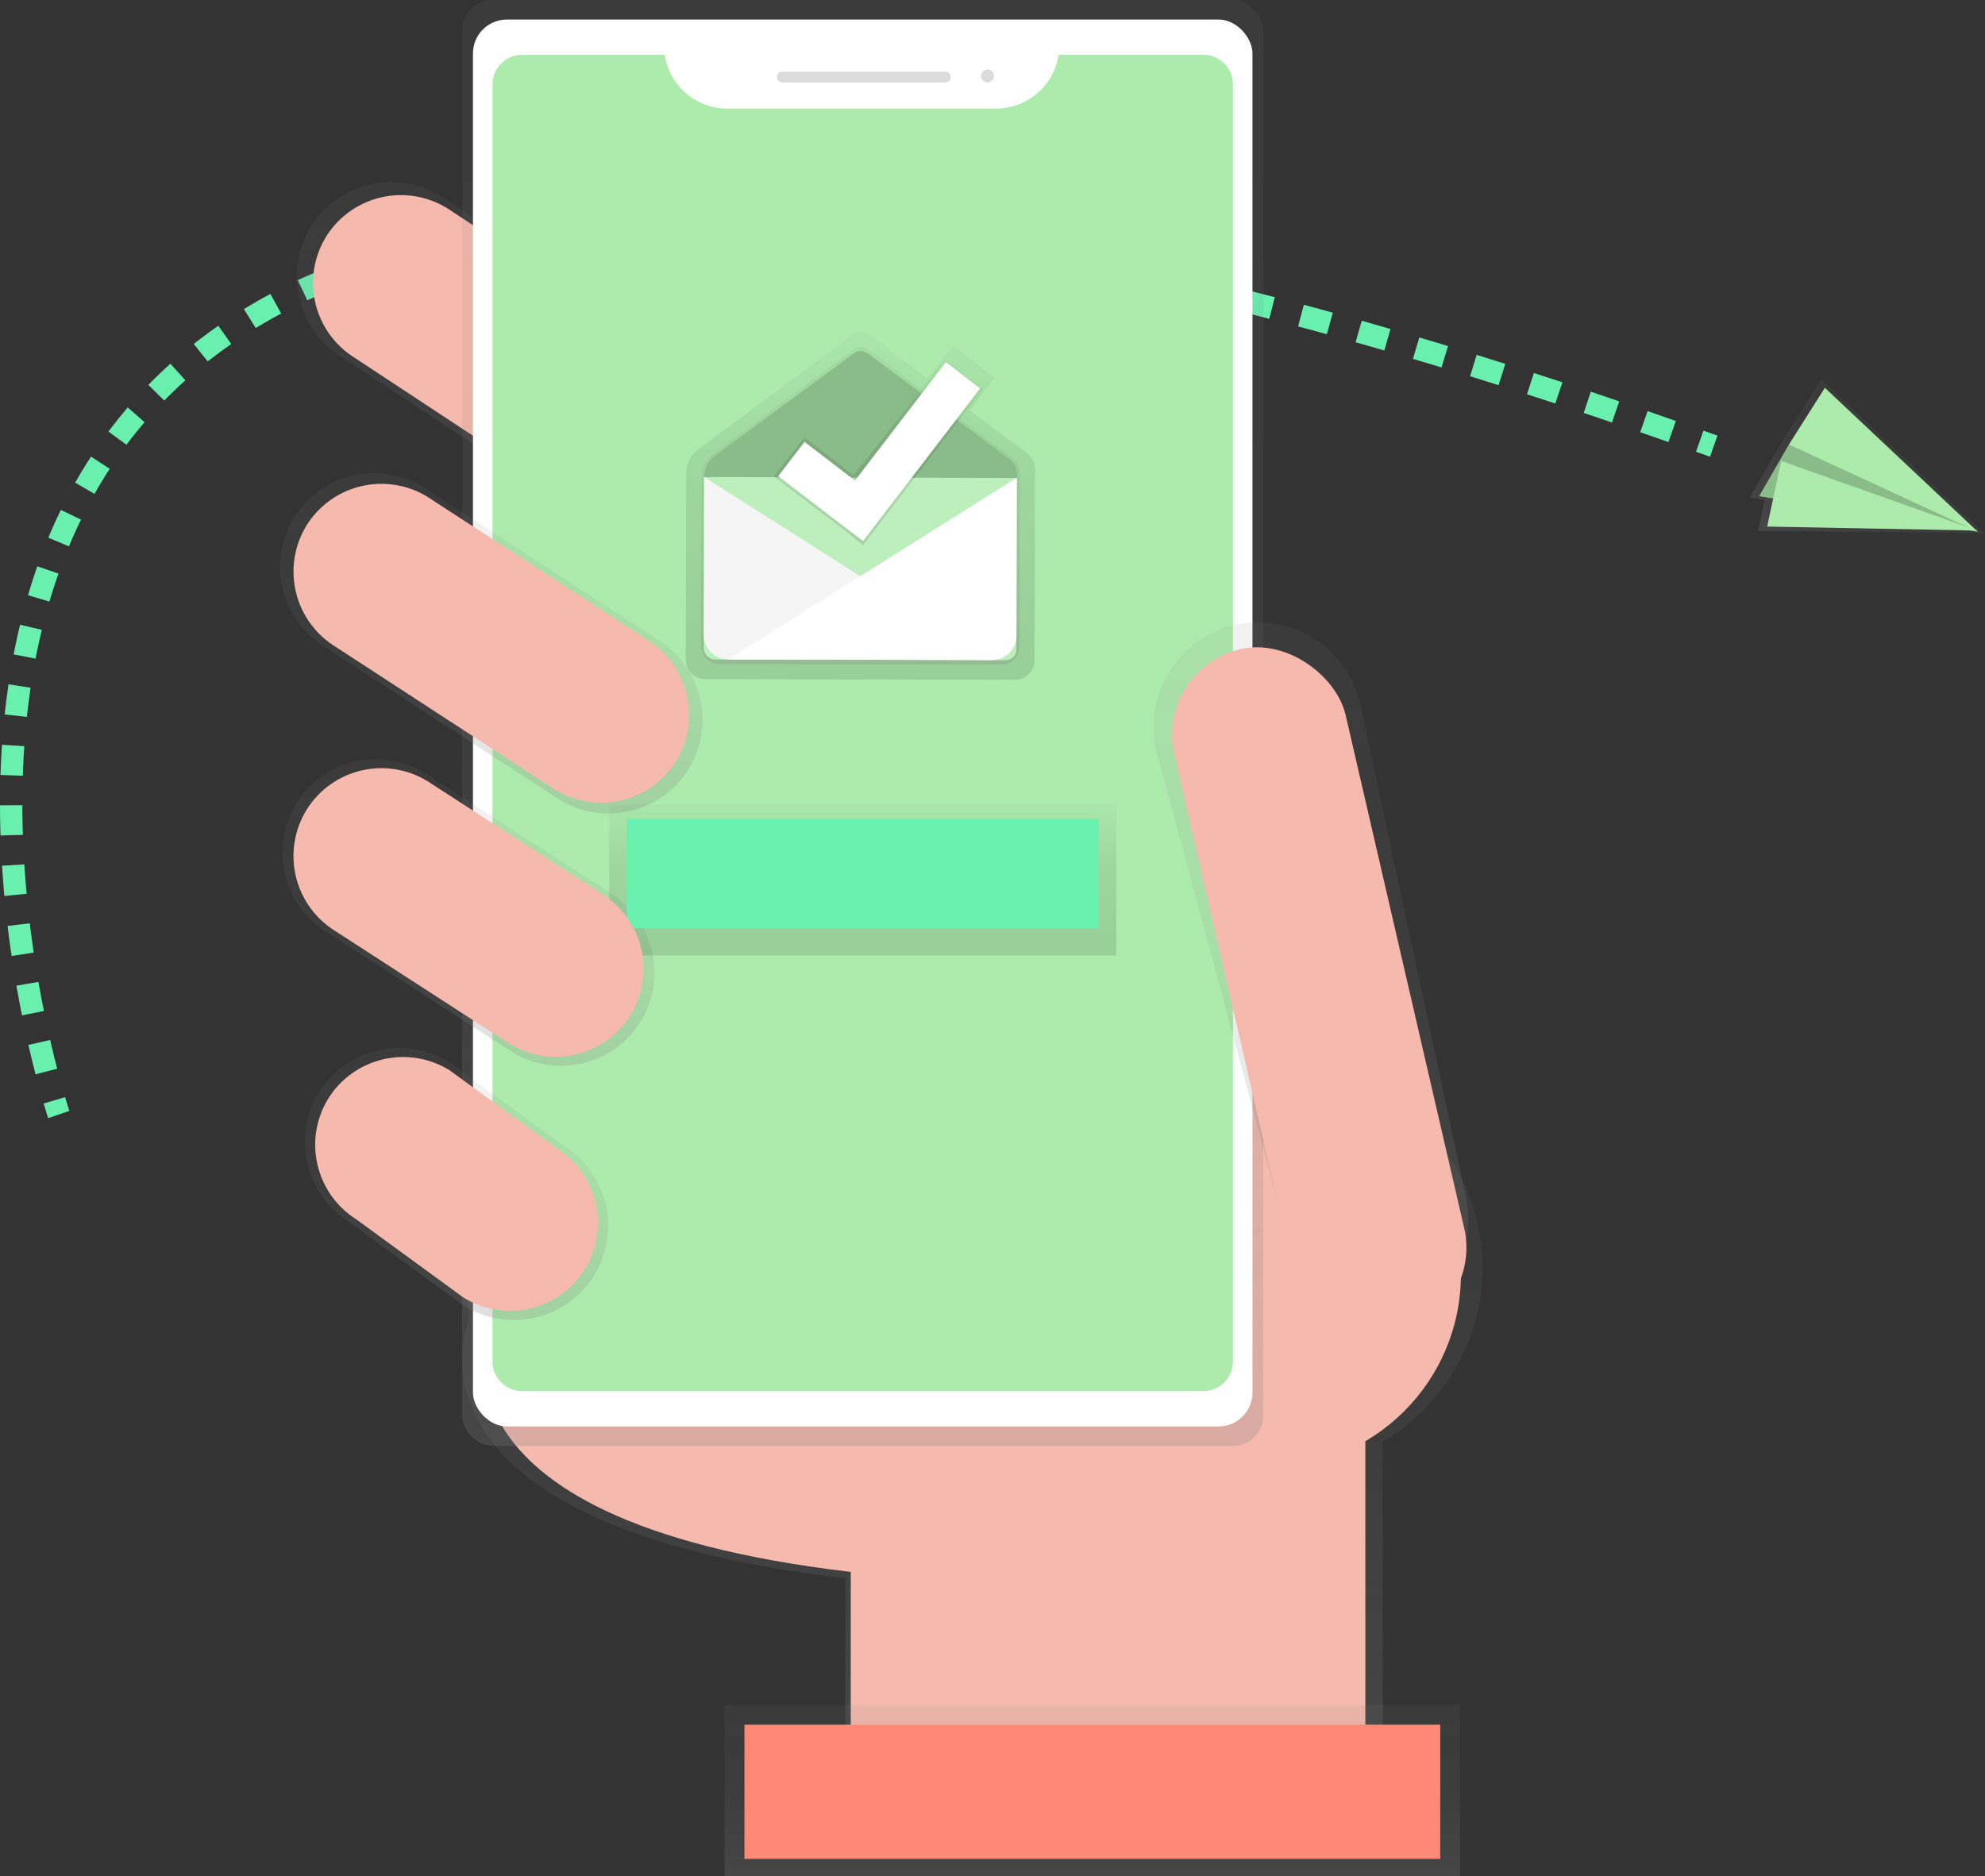 <svg xmlns="http://www.w3.org/2000/svg" xmlns:xlink="http://www.w3.org/1999/xlink" viewBox="0 0 798.82 755.15"><rect x="0" y="0" width="798.82" height="755.15" fill="#333333" stroke="none"/><defs><linearGradient gradientTransform="translate(.01 -.01)" gradientUnits="userSpaceOnUse" id="a" x1="589.65" x2="589.65" y1="790.71" y2="501.48"><stop offset="0" stop-color="gray" stop-opacity=".25"/><stop offset=".54" stop-color="gray" stop-opacity=".12"/><stop offset="1" stop-color="gray" stop-opacity=".1"/></linearGradient><linearGradient id="c" x1="411.34" y1="295.04" x2="411.34" y2="145.7" xlink:href="#a"/><linearGradient gradientTransform="translate(-198.33 -72.44)" id="d" x1="545.52" x2="545.52" xlink:href="#a" y1="654.39" y2="72.43"/><linearGradient id="e" x1="725.88" x2="725.88" xlink:href="#a" y1="600.13" y2="322.86"/><linearGradient gradientTransform="translate(-198.33 -72.44)" id="f" x1="637.94" x2="637.94" xlink:href="#a" y1="827.57" y2="758.57"/><linearGradient gradientUnits="userSpaceOnUse" id="b" x1="544.65" x2="544.65" y1="346" y2="205.86"><stop offset="0" stop-opacity=".12"/><stop offset=".55" stop-opacity=".09"/><stop offset="1" stop-opacity=".02"/></linearGradient><linearGradient id="g" x1="544.65" x2="544.65" xlink:href="#a" y1="339.86" y2="212"/><linearGradient gradientTransform="rotate(.13 32405.658 -87007.424)" id="h" x1="551.34" x2="551.34" xlink:href="#b" y1="291.95" y2="217.12"/><linearGradient id="i" x1="396.05" x2="396.05" xlink:href="#a" y1="399.86" y2="262.83"/><linearGradient id="j" x1="386.87" x2="386.87" xlink:href="#a" y1="501.4" y2="378"/><linearGradient id="k" x1="382.07" x2="382.07" xlink:href="#a" y1="603.69" y2="494.16"/><linearGradient id="l" x1="347.18" x2="347.18" xlink:href="#b" y1="384.57" y2="323.57"/><linearGradient gradientTransform="rotate(32.36 1024.203 -101.538)" id="m" x1="958.8" x2="958.8" xlink:href="#a" y1="334.16" y2="269.01"/></defs><path d="M23.66 448.57s-.68-2-1.78-5.72" fill="none" stroke="#69f0ae" stroke-miterlimit="10" stroke-width="9"/><path d="M18.66 431.25c-24.31-93.6-100.1-524.98 659.66-255.68" fill="none" stroke="#69f0ae" stroke-dasharray="12.04 12.04" stroke-miterlimit="10" stroke-width="9"/><path d="M684.01 177.57l5.65 2" fill="none" stroke="#69f0ae" stroke-miterlimit="10" stroke-width="9"/><path d="M794.94 582.69a81.21 81.21 0 00-161-15.14l-249.59-6.77 2.74 42.88s-35.59 82.12 151.46 104v83h216.24v-138a81.16 81.16 0 0040.15-69.97z" fill="url(#a)" transform="translate(-198.34 -72.43)"/><path d="M197.32 533.03s-34.08 78.64 145.05 99.62v79.52h207.09v-210.6l-354.8-9.61z" fill="#f6b9ad"/><path d="M499.16 277.29a38.18 38.18 0 01-52.5 11.93l-111.19-73.27a38.18 38.18 0 01-11.93-52.5A38.18 38.18 0 01376 151.52l111.19 73.27a38.18 38.18 0 0111.97 52.5z" fill="url(#c)" transform="translate(-198.34 -72.43)"/><path d="M294.66 200.85a35.49 35.49 0 01-48.8 11.09l-103.39-68.11a35.49 35.49 0 01-11.09-48.8 35.49 35.49 0 0148.8-11.09l103.37 68.12a35.49 35.49 0 0111.11 48.79z" fill="#f6b9ad"/><circle cx="510.14" cy="512.94" fill="#f6b9ad" r="77.77"/><rect fill="url(#d)" height="581.96" rx="12.25" ry="12.25" width="322.42" x="185.97"/><rect fill="#fff" height="566.24" rx="13.64" ry="13.64" width="313.7" x="190.33" y="7.87"/><path d="M425.99 22.06a25.43 25.43 0 01-25.07 21.63H292.58a25.43 25.43 0 01-25.06-21.63h-57.4a11.91 11.91 0 00-11.92 11.91v514a11.91 11.91 0 0011.91 11.92h274.14a11.91 11.91 0 0011.92-11.91v-514a11.91 11.91 0 00-11.91-11.92z" fill="#adebad"/><rect fill="#dbdbdb" height="4.37" rx="2" ry="2" width="69.91" x="312.67" y="28.84"/><circle cx="397.43" cy="30.59" fill="#dbdbdb" r="2.62"/><path d="M758.76 599.08c-22.57 5.22-38.06-9.5-43.28-32.06l-51.86-192.56a42.24 42.24 0 0131.55-50.51 42.24 42.24 0 0150.51 31.55L788 553c5.22 22.6-6.68 40.86-29.24 46.08z" fill="url(#e)" transform="translate(-198.34 -72.43)"/><rect fill="#f6b9ad" height="282.61" rx="35.39" ry="35.39" transform="rotate(-13.01 312.775 1304.98)" width="70.78" x="693.86" y="330.01"/><path fill="url(#f)" d="M291.59 686.15h296v69h-296z"/><path fill="#ff8976" d="M299.59 694.15h280v54h-280z"/><path d="M611.56 254.81l-22.94-17.27 10-13-16.69-13.1-10.43 13.22-23.59-17.75a5.19 5.19 0 00-6.23 0l-62.53 46.55c-2.37 2-4.59 4.29-4.61 9.53h-.07l-.16 71.72v3.19a7.82 7.82 0 007.8 7.84h3.08l59.29.13 62.38.14a7.82 7.82 0 007.84-7.8l.17-74.78h.13c0-5.25-1.07-6.62-3.44-8.62z" fill="url(#b)" transform="translate(-198.34 -72.43)"/><path d="M608.84 264.52c0-4.78-1-6-3.14-7.85L547.63 213a4.74 4.74 0 00-5.69 0l-57.05 42.48a10.06 10.06 0 00-4.2 8.69h-.06l-.15 65.44v2.91a7.14 7.14 0 007.12 7.15h2.81l54.1.12 56.91.13a7.14 7.14 0 007.15-7.12l.15-68.23z" fill="url(#g)" transform="translate(-198.34 -72.43)"/><path d="M283.339 192.002l125.83.286-.158 69.23a4.18 4.18 0 01-4.19 4.17l-117-.266a4.61 4.61 0 01-4.599-4.62l.157-68.8z" fill="#adebad"/><path d="M283.339 192.002l125.83.286-.158 69.23a4.18 4.18 0 01-4.19 4.17l-117-.266a4.61 4.61 0 01-4.599-4.62l.157-68.8z" fill="#fff" opacity=".2"/><path d="M283.35 191.98l-.14 63.59a9.77 9.77 0 009.75 9.79l106.29.24" fill="#f5f5f5"/><path d="M409.19 192.26l-.14 63.63a9.77 9.77 0 01-9.79 9.75l-106.29-.24" fill="#fff"/><path d="M343.59 142.23l-56 41.3a9.75 9.75 0 00-4.13 8.45l125.89.4c0-4.65-1-5.87-3.08-7.63l-57.05-42.5a4.69 4.69 0 00-5.63-.02z" fill="#adebad"/><path d="M343.59 142.23l-56 41.3a9.75 9.75 0 00-4.13 8.45l125.89.4c0-4.65-1-5.87-3.08-7.63l-57.05-42.5a4.69 4.69 0 00-5.63-.02z" opacity=".2"/><path fill="url(#h)" d="M395.56 156.6l-15.23-11.94-36.81 46.62-19.78-15.34-12.39 15.75 28.79 21.99 7.14 5.73 48.28-62.81z"/><path fill="#fff" d="M394.44 156.31l-13.8-10.58-36.57 47.69-20.31-15.57-10.59 13.8 27.21 20.84 6.98 5.23 47.08-61.41z"/><path d="M475.28 382.24a37.9 37.9 0 01-52.11 11.84l-94.5-61.53a37.9 37.9 0 01-11.84-52.11 37.9 37.9 0 0152.11-11.84l94.5 61.53a37.9 37.9 0 0111.84 52.11z" fill="url(#i)" transform="translate(-198.34 -72.43)"/><path d="M271.92 306.57a35.49 35.49 0 01-48.8 11.09l-88.51-57.63a35.49 35.49 0 01-11.09-48.8 35.49 35.49 0 0148.8-11.09l88.51 57.63a35.49 35.49 0 0111.09 48.8z" fill="#f6b9ad"/><path d="M456 483.86a37.72 37.72 0 01-51.87 11.79l-74.58-48.25a37.72 37.72 0 01-11.79-51.87 37.72 37.72 0 0151.87-11.79L444.2 432a37.72 37.72 0 0111.8 51.86z" fill="url(#j)" transform="translate(-198.34 -72.43)"/><path d="M437.28 586a38.06 38.06 0 01-52.34 11.9l-46.19-33.7a38.06 38.06 0 01-11.9-52.34A38.06 38.06 0 01379.19 500l46.19 33.69a38.06 38.06 0 0111.9 52.31z" fill="url(#k)" transform="translate(-198.34 -72.43)"/><path d="M235.21 511.06a35.49 35.49 0 01-48.8 11.09l-43.07-31.42a35.49 35.49 0 01-11.09-48.8 35.49 35.49 0 0148.8-11.09l43.07 31.42a35.49 35.49 0 0111.09 48.8z" fill="#f6b9ad"/><path fill="url(#l)" d="M245.18 323.57h204v61h-204z"/><path fill="#69f0ae" d="M252.18 329.57h190v44h-190z"/><path fill="url(#m)" d="M795.23 214.52l3.59.56-.56-.53h.3l-.47-.16L733 152.66l-15.8 24.93-13.14 22.74 6.09.95-2.7 12.32 87.78.92z"/><path fill="#adebad" d="M719.93 178.89l-12 20.81 88 14.33-56.68-39.47-19.32 4.33z"/><path opacity=".2" d="M719.93 178.89l-12 20.81 88 14.33-56.68-39.47-19.32 4.33z"/><path fill="#adebad" d="M734.38 156.09l61.55 57.94-76-35.14 14.45-22.8z"/><path fill="#adebad" d="M711.17 211.93l84.52 1.61-78.9-28.02-5.62 26.41z"/><path d="M253.56 408.82a35.49 35.49 0 01-48.8 11.09l-70.16-45.4a35.49 35.49 0 01-11.09-48.8 35.49 35.49 0 0148.8-11.14l70.16 45.4a35.49 35.49 0 0111.09 48.85z" fill="#f6b9ad"/></svg>